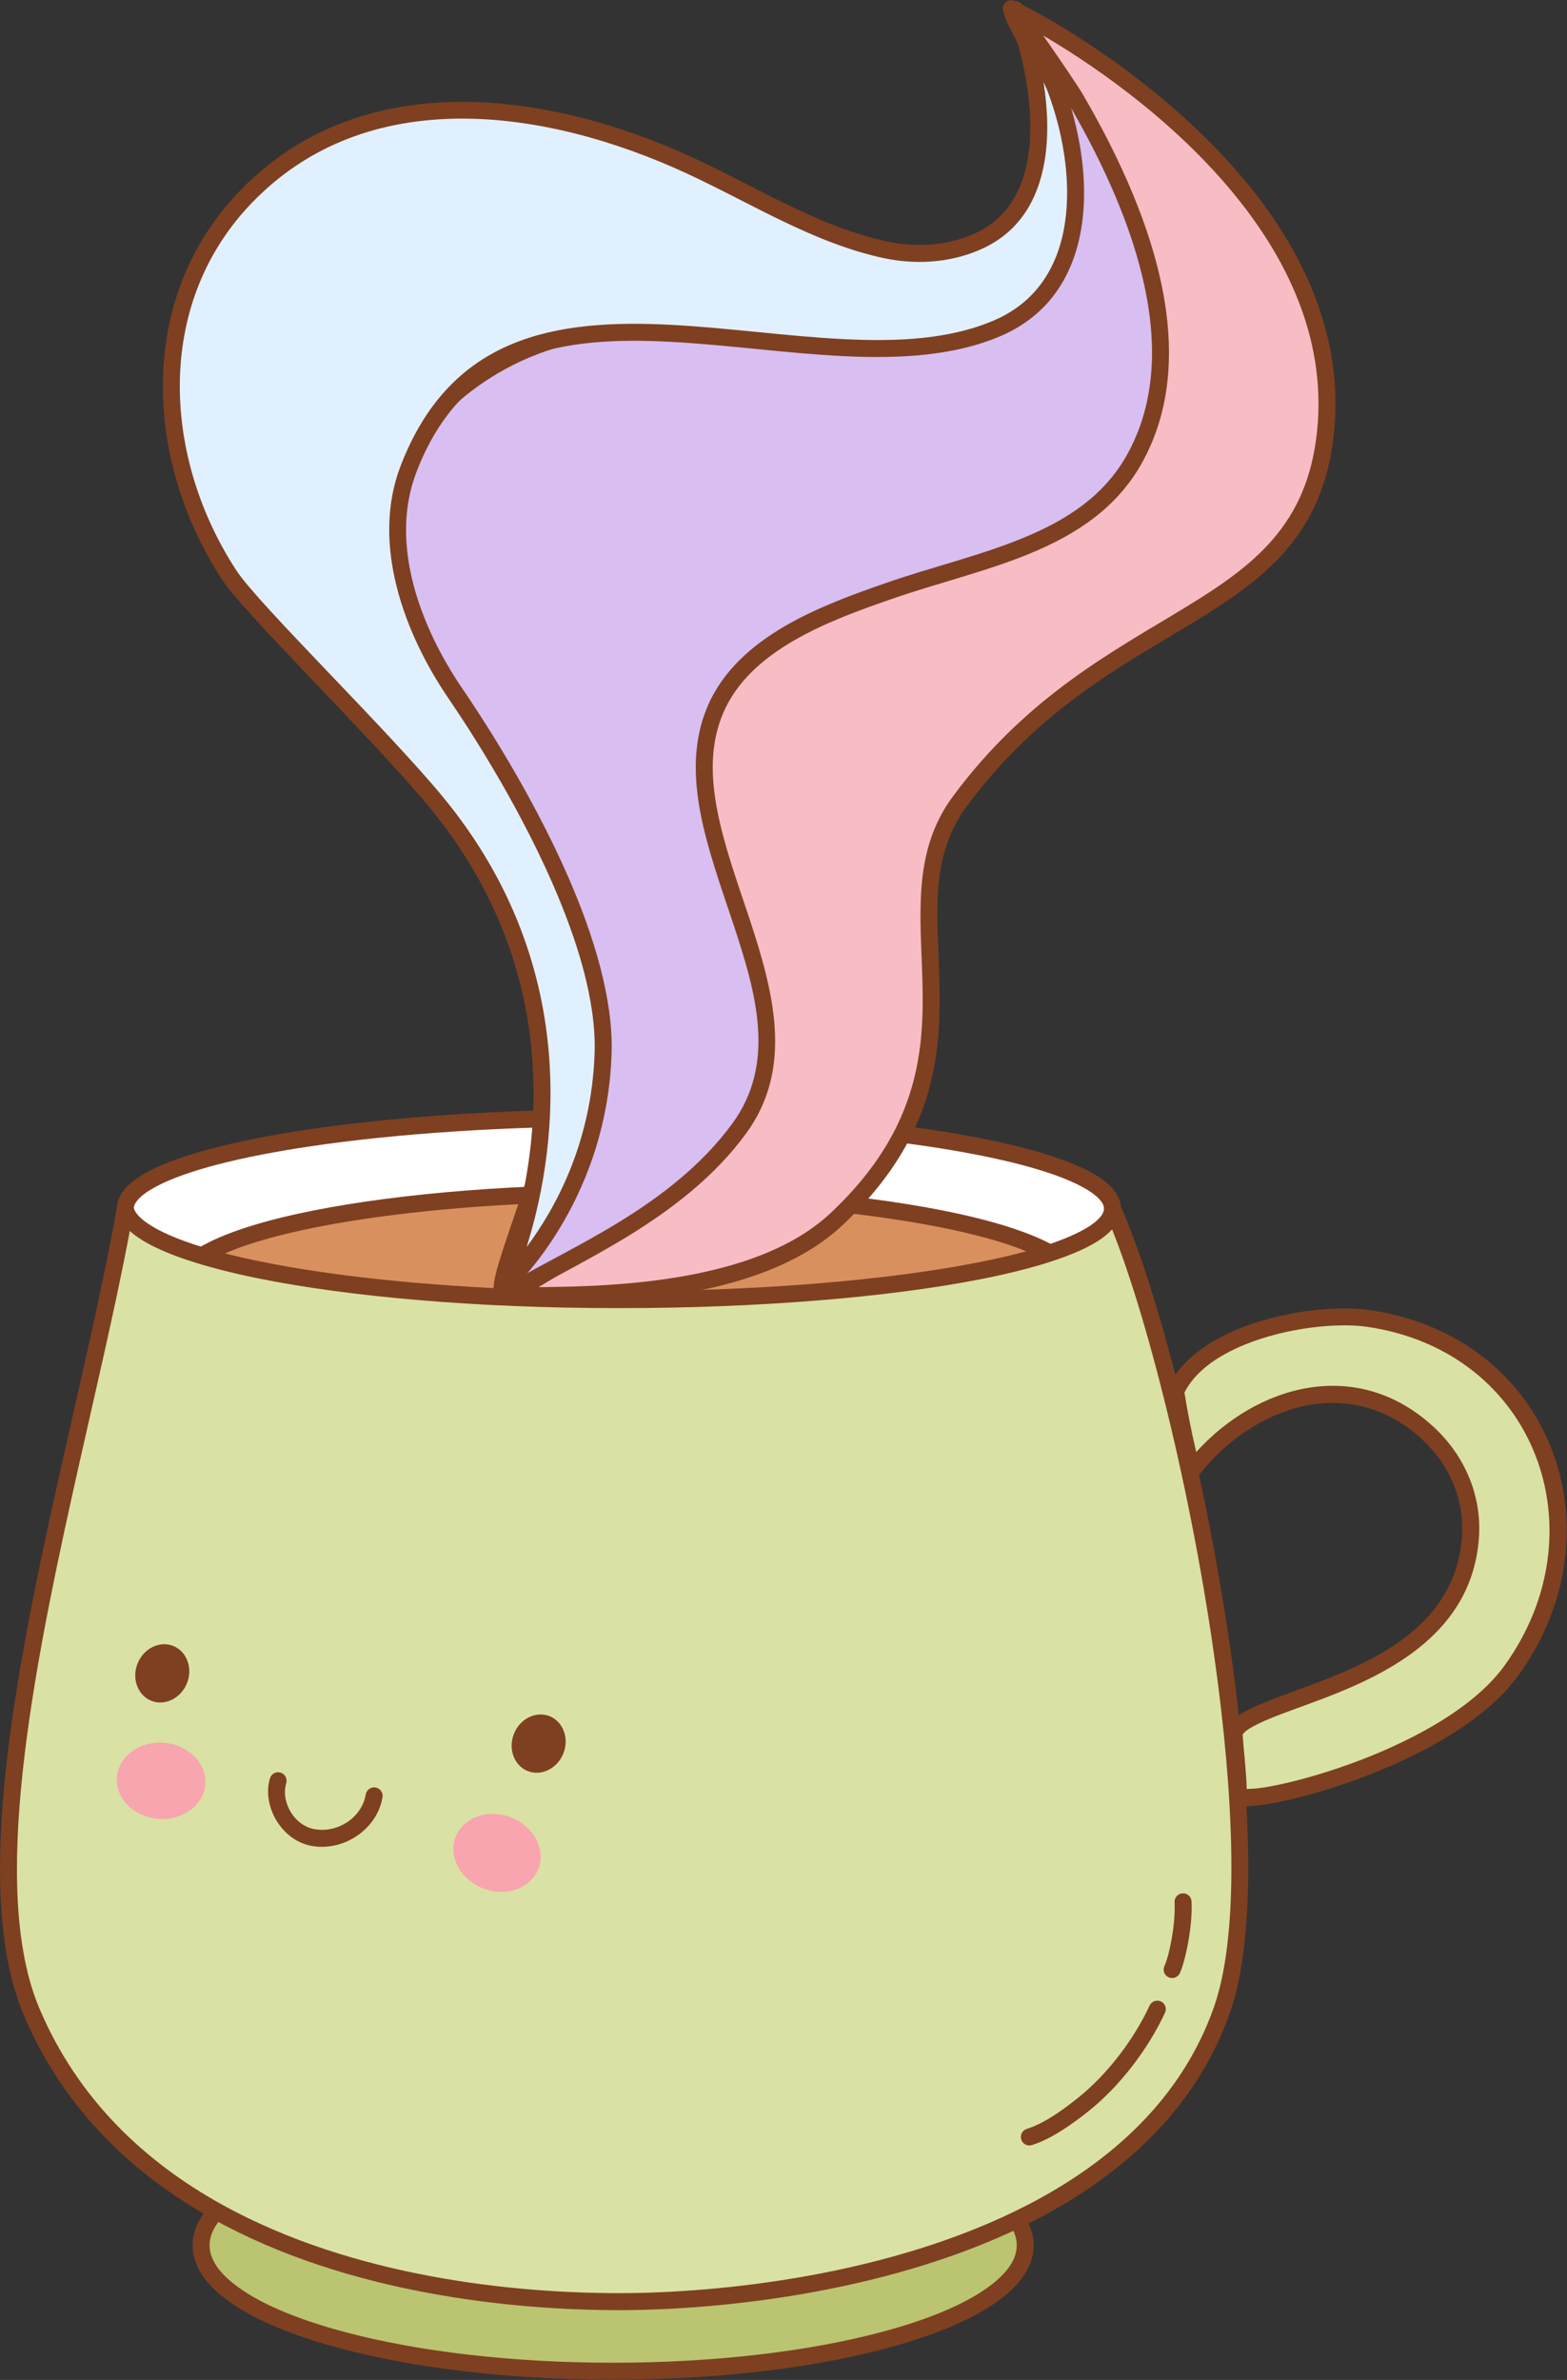<?xml version="1.0" encoding="UTF-8" standalone="no"?><!DOCTYPE svg PUBLIC "-//W3C//DTD SVG 1.1//EN" "http://www.w3.org/Graphics/SVG/1.1/DTD/svg11.dtd"><svg width="100%" height="100%" viewBox="0 0 3075 4669" version="1.1" xmlns="http://www.w3.org/2000/svg" xmlns:xlink="http://www.w3.org/1999/xlink" xml:space="preserve" xmlns:serif="http://www.serif.com/" style="fill-rule:evenodd;clip-rule:evenodd;stroke-linejoin:round;stroke-miterlimit:2;"><rect x="0" y="0" width="3075" height="4669" fill="#333333" stroke="none"/><g id="Mug-Green"><ellipse cx="1214.46" cy="2371.24" rx="968.71" ry="178.382" style="fill:#fff;"/><path d="M1214.46,2176.19c-278.914,-0 -530.573,21.709 -708.069,56.379c-110.016,21.489 -192.012,48.343 -235.616,77.644c-28.337,19.042 -41.691,40.337 -41.691,61.025c-0,20.689 13.355,41.985 41.692,61.026c43.604,29.301 125.6,56.155 235.615,77.644c177.496,34.67 429.155,56.379 708.069,56.379c278.914,0 530.573,-21.709 708.069,-56.379c110.016,-21.489 192.012,-48.343 235.616,-77.644c28.336,-19.042 41.691,-40.337 41.691,-61.026c0,-20.688 -13.355,-41.984 -41.692,-61.026c-43.604,-29.3 -125.6,-56.154 -235.615,-77.643c-177.496,-34.67 -429.155,-56.379 -708.069,-56.379Zm-0,33.333c227.949,0 437.543,14.567 602.722,38.946c139.753,20.627 247.36,48 306.405,79.852c15.045,8.117 26.701,16.365 34.388,25.017c5.25,5.908 8.528,11.72 8.528,17.9c-0,6.18 -3.278,11.993 -8.527,17.901c-7.687,8.652 -19.343,16.9 -34.389,25.017c-59.044,31.852 -166.651,59.225 -306.405,79.852c-165.179,24.378 -374.773,38.946 -602.722,38.946c-227.949,-0 -437.543,-14.568 -602.722,-38.946c-139.753,-20.627 -247.36,-48 -306.405,-79.852c-15.045,-8.117 -26.701,-16.365 -34.388,-25.017c-5.25,-5.908 -8.528,-11.72 -8.528,-17.901c-0,-6.179 3.278,-11.992 8.527,-17.9c7.687,-8.652 19.343,-16.9 34.389,-25.017c59.044,-31.852 166.651,-59.225 306.405,-79.852c165.179,-24.379 374.773,-38.946 602.722,-38.946Z" style="fill:#7e4021;"/><ellipse cx="1232.74" cy="2518.65" rx="879.045" ry="178.382" style="fill:#d9905f;"/><path d="M1232.74,2323.6c-255.425,0 -485.685,22.102 -647.115,57.305c-100.588,21.936 -174.951,49.425 -213.51,79.283c-23.771,18.407 -35.086,38.55 -35.086,58.461c0,19.911 11.314,40.054 35.085,58.461c38.559,29.857 112.922,57.347 213.511,79.283c161.43,35.203 391.69,57.305 647.115,57.305c255.426,-0 485.686,-22.102 647.116,-57.305c100.587,-21.936 174.951,-49.425 213.51,-79.283c23.771,-18.407 35.086,-38.55 35.086,-58.461c-0,-19.911 -11.315,-40.054 -35.085,-58.461c-38.559,-29.857 -112.923,-57.347 -213.511,-79.283c-161.43,-35.203 -391.69,-57.305 -647.116,-57.305Zm0,33.334c208.318,-0 399.727,14.782 550.031,39.491c126.957,20.871 224.211,48.481 276.412,80.661c12.851,7.922 22.747,15.964 29.119,24.395c4.263,5.641 6.816,11.287 6.816,17.168c0,5.881 -2.553,11.527 -6.815,17.167c-6.372,8.432 -16.268,16.473 -29.119,24.396c-52.201,32.18 -149.455,59.79 -276.413,80.661c-150.304,24.709 -341.713,39.491 -550.031,39.491c-208.317,0 -399.726,-14.782 -550.031,-39.491c-126.957,-20.871 -224.211,-48.481 -276.411,-80.661c-12.851,-7.922 -22.747,-15.964 -29.119,-24.395c-4.264,-5.641 -6.816,-11.287 -6.816,-17.168c-0,-5.881 2.552,-11.526 6.815,-17.167c6.372,-8.432 16.268,-16.473 29.119,-24.396c52.2,-32.18 149.455,-59.79 276.412,-80.661c150.305,-24.709 341.714,-39.491 550.031,-39.491Z" style="fill:#7e4021;"/><ellipse cx="1203.25" cy="4404.79" rx="808.618" ry="247.069" style="fill:#bbc470;"/><path d="M1203.25,4141.06c-247.523,0 -469.429,33.922 -619.131,87.165c-76.092,27.063 -133.866,59.408 -168.01,94.48c-25.236,25.923 -38.143,53.678 -38.143,82.091c-0,28.412 12.907,56.168 38.143,82.091c34.144,35.072 91.918,67.416 168.01,94.479c149.702,53.243 371.608,87.165 619.131,87.165c247.524,0 469.43,-33.922 619.132,-87.165c76.092,-27.063 133.866,-59.408 168.01,-94.48c25.236,-25.922 38.143,-53.678 38.143,-82.09c-0,-28.413 -12.908,-56.169 -38.144,-82.091c-34.144,-35.072 -91.918,-67.417 -168.009,-94.48c-149.702,-53.243 -371.608,-87.165 -619.132,-87.165Zm0,33.333c200.366,0 383.678,22.429 524.319,59.599c97.259,25.705 173.855,58.219 220.672,95.549c29.59,23.594 46.96,48.496 46.96,75.255c0,26.758 -17.37,51.66 -46.96,75.254c-46.817,37.33 -123.413,69.845 -220.672,95.549c-140.641,37.17 -323.953,59.599 -524.319,59.599c-200.365,-0 -383.678,-22.429 -524.319,-59.599c-97.259,-25.704 -173.855,-58.219 -220.671,-95.549c-29.59,-23.594 -46.961,-48.496 -46.961,-75.254c0,-26.759 17.371,-51.661 46.961,-75.255c46.816,-37.33 123.412,-69.844 220.671,-95.549c140.641,-37.17 323.954,-59.599 524.319,-59.599Z" style="fill:#7e4021;"/><path d="M1214.46,4515.38c323.221,-0 1014.12,-92.391 1183.28,-571.866c116.618,-330.541 -83.189,-1279.46 -214.569,-1572.28c-0,98.452 -434.065,178.382 -968.71,178.382c-534.645,0 -950.568,-81.616 -968.71,-178.382c-86.377,489.884 -329.869,1233.94 -183.003,1577.34c209.588,490.058 829.643,566.806 1151.71,566.806Z" style="fill:#dae1a4;"/><path d="M1214.46,4532.05c201.65,0 545.015,-35.82 818.26,-177.281c171.078,-88.569 314.659,-218.42 380.736,-405.706c48.838,-138.427 43.542,-384.012 10.305,-645.374c-46.759,-367.691 -147.98,-766.755 -225.385,-939.274c-3.218,-7.172 -11.009,-11.12 -18.695,-9.475c-7.686,1.645 -13.178,8.437 -13.178,16.297c-0,6.18 -3.278,11.993 -8.527,17.901c-7.687,8.652 -19.343,16.9 -34.389,25.017c-59.044,31.852 -166.651,59.225 -306.405,79.852c-165.179,24.378 -374.773,38.946 -602.722,38.946c-229.515,-0 -437.062,-15.081 -600.374,-39.986c-138.601,-21.136 -244.996,-49.102 -305.033,-81.219c-15.056,-8.054 -27.002,-16.259 -35.416,-24.777c-6.144,-6.221 -10.295,-12.348 -11.505,-18.805c-1.485,-7.916 -8.417,-13.638 -16.472,-13.595c-8.054,0.044 -14.925,5.84 -16.323,13.772c-56.426,320.017 -179.771,748.401 -217.845,1102.95c-20.605,191.875 -15.99,362.437 35.931,483.838c78.851,184.368 214.52,311.516 371.019,398.423c265.298,147.327 590.61,178.495 796.018,178.495Zm-0,-33.333c-201.201,0 -519.97,-29.994 -779.836,-174.303c-150.291,-83.461 -280.829,-205.333 -356.553,-382.39c-50.123,-117.196 -53.327,-281.941 -33.436,-467.171c36.403,-338.998 151.028,-745.609 210.1,-1059.97c5.702,5.206 12.354,10.322 19.977,15.298c44.88,29.296 125.914,56.349 234.299,78.186c175.607,35.38 424.173,57.922 705.449,57.922c278.914,0 530.573,-21.709 708.069,-56.379c110.016,-21.489 192.012,-48.343 235.616,-77.644c9.805,-6.589 17.816,-13.447 24.101,-20.457c74.332,185.175 164.991,554.359 208.448,896.089c32.448,255.158 39.007,494.936 -8.673,630.078c-63.164,179.032 -201.088,302.529 -364.626,387.194c-268.099,138.797 -605.083,173.55 -802.935,173.55Z" style="fill:#7e4021;"/><path d="M2024.78,4208.3c43.693,-13.242 94.021,-52.944 109.748,-65.369c61.958,-48.949 118.253,-122.491 151.641,-194.359c3.876,-8.343 0.249,-18.262 -8.093,-22.138c-8.342,-3.875 -18.262,-0.249 -22.137,8.094c-31.298,67.369 -83.996,136.363 -142.074,182.247c-14.203,11.22 -59.297,47.666 -98.753,59.624c-8.804,2.668 -13.785,11.982 -11.116,20.785c2.668,8.803 11.981,13.784 20.784,11.116Z" style="fill:#7e4021;"/><path d="M2315.23,3870.98c10.758,-22.956 25.515,-92.618 22.971,-140.889c-0.484,-9.186 -8.335,-16.25 -17.521,-15.766c-9.186,0.484 -16.25,8.335 -15.766,17.52c2.255,42.797 -10.33,104.638 -19.867,124.99c-3.903,8.33 -0.31,18.261 8.019,22.164c8.33,3.904 18.261,0.31 22.164,-8.019Z" style="fill:#7e4021;"/><path d="M1072.45,3382.32c18.165,7.321 25.996,30.428 17.476,51.567c-8.519,21.139 -30.184,32.357 -48.35,25.036c-18.165,-7.321 -25.996,-30.427 -17.476,-51.567c8.52,-21.139 30.185,-32.357 48.35,-25.036Z" style="fill:#7e4021;"/><path d="M1078.68,3366.86c-26.013,-10.485 -57.838,3.992 -70.039,34.264c-12.2,30.272 0.692,62.771 26.705,73.256c26.014,10.484 57.838,-3.993 70.039,-34.265c12.2,-30.272 -0.691,-62.771 -26.705,-73.255Zm-12.46,30.916c10.341,4.168 13.098,17.845 8.248,29.879c-4.85,12.034 -16.32,19.976 -26.661,15.808c-10.341,-4.168 -13.099,-17.844 -8.249,-29.878c4.85,-12.034 16.321,-19.976 26.662,-15.809Z" style="fill:#7e4021;"/><path d="M1056.83,3665.62c-14.526,38.645 -62.83,56.297 -107.802,39.393c-44.973,-16.903 -69.691,-62.002 -55.166,-100.648c14.526,-38.645 62.831,-56.297 107.803,-39.393c44.972,16.904 69.691,62.003 55.165,100.648Z" style="fill:#f8a5b0;"/><path d="M402.827,3501.02c-3.511,41.136 -45.226,71.215 -93.096,67.129c-47.87,-4.086 -83.884,-40.8 -80.373,-81.935c3.511,-41.136 45.226,-71.216 93.096,-67.13c47.87,4.086 83.884,40.8 80.373,81.936Z" style="fill:#f8a5b0;"/><path d="M333.85,3244.5c18.165,7.321 25.996,30.427 17.477,51.567c-8.52,21.139 -30.185,32.357 -48.351,25.036c-18.165,-7.321 -25.996,-30.427 -17.476,-51.567c8.52,-21.139 30.185,-32.357 48.35,-25.036Z" style="fill:#7e4021;"/><path d="M340.08,3229.05c-26.013,-10.485 -57.838,3.992 -70.038,34.264c-12.201,30.272 0.691,62.771 26.704,73.255c26.014,10.485 57.838,-3.992 70.039,-34.264c12.201,-30.272 -0.691,-62.771 -26.705,-73.255Zm-12.46,30.916c10.341,4.168 13.098,17.844 8.248,29.878c-4.85,12.034 -16.32,19.976 -26.661,15.809c-10.341,-4.168 -13.099,-17.844 -8.249,-29.878c4.85,-12.034 16.321,-19.976 26.662,-15.809Z" style="fill:#7e4021;"/><path d="M529.775,3488.65c-16.194,53.851 22.414,122.205 81.987,132.703c64.252,11.321 128.757,-34.043 138.872,-95.548c1.492,-9.077 -4.665,-17.658 -13.742,-19.15c-9.076,-1.493 -17.657,4.664 -19.15,13.741c-7.27,44.209 -54.011,76.267 -100.195,68.129c-40.542,-7.144 -66.872,-53.628 -55.851,-90.275c2.649,-8.809 -2.352,-18.111 -11.161,-20.76c-8.809,-2.65 -18.111,2.351 -20.76,11.16Z" style="fill:#7e4021;"/><path d="M2339.07,2884.44c110.327,-142.094 310.275,-212.746 461.974,-73.726c58.087,53.232 90.478,127.466 84.375,206.628c-22.477,291.542 -431.921,306.036 -463.838,382.146c0.697,19.774 10.293,98.604 8.055,123.479c14.608,23.905 407.269,-66.584 536.464,-245.873c197.221,-273.693 62.881,-640.62 -280.869,-690.621c-101.773,-14.803 -323.44,23.651 -378.18,142.724c4.79,32.856 17.5,100.088 32.019,155.243Z" style="fill:#dae1a4;"/><path d="M2322.95,2888.69c1.615,6.133 6.57,10.818 12.784,12.087c6.214,1.268 12.609,-1.099 16.498,-6.109c104.563,-134.67 293.776,-203.416 437.55,-71.659c54.291,49.753 84.722,119.07 79.018,193.059c-12.918,167.548 -160.977,237.879 -282.594,284.431c-60.331,23.094 -114.865,40.469 -146.657,59.341c-17.187,10.203 -28.421,21.479 -33.34,33.21c-0.933,2.223 -1.372,4.623 -1.287,7.033c0.686,19.442 10.313,96.939 8.112,121.397c-0.32,3.563 0.514,7.133 2.379,10.185c2.521,4.127 7.918,9.018 17.873,10.791c9.092,1.619 25.697,1.108 47.797,-2.176c114.787,-17.057 392.736,-106.611 498.537,-253.436c204.759,-284.152 64.896,-664.946 -291.992,-716.857c-63.195,-9.192 -171.084,1.269 -259.499,37.877c-61.127,25.309 -112.724,63.261 -136.223,114.378c-1.346,2.927 -1.814,6.18 -1.35,9.367c4.848,33.245 17.703,101.273 32.394,157.081Zm123.57,620.829c-0.666,-31.023 -6.743,-85.306 -8.071,-106.445c5.111,-8.103 16.71,-14.502 31.629,-21.792c31.617,-15.449 77.797,-30.419 128.044,-49.652c132.331,-50.654 289.857,-130.692 303.912,-313c6.502,-84.336 -27.848,-163.485 -89.731,-220.196c-150.232,-137.675 -345.682,-81.512 -464.946,50.217l0,0c-10.286,-43.813 -18.872,-89.575 -23.064,-116.835c21.225,-41.872 65.552,-72.023 116.588,-93.155c82.454,-34.139 183.015,-44.26 241.949,-35.687c330.613,48.089 459.43,401.151 269.746,664.383c-39.971,55.469 -106.251,101.858 -178.066,138.934c-109.52,56.541 -232.192,91.19 -298.327,101.018c-11.105,1.65 -22.378,2.113 -29.663,2.21Z" style="fill:#7e4021;"/><path d="M995.006,2542.76c10.068,-8.149 263.627,-144.756 393.064,-283.456c274.492,-294.135 -143.462,-637.374 15.658,-900.141c196.575,-324.623 749.607,-166.886 853.451,-588.747c61.147,-248.401 -214.54,-639.425 -256.287,-744.914c-0.665,-1.68 653.663,326.887 599.957,824.756c-40.596,376.34 -426.366,329.235 -717.13,721.517c-162.847,219.705 92.816,504.773 -241.999,819.815c-178.918,168.117 -549.203,146.716 -646.714,151.17Z" style="fill:#f8bcc4;"/><path d="M984.521,2529.8c-5.597,4.53 -7.652,12.142 -5.095,18.873c2.557,6.732 9.148,11.06 16.341,10.731c58.898,-2.69 216.646,3.869 372.333,-26.913c106.219,-21.002 211.3,-59.479 285.033,-128.76c0.003,-0.003 0.006,-0.006 0.008,-0.008c205.86,-193.703 194.595,-376.102 188.125,-539.856c-4.054,-102.603 -6.893,-197.532 55.843,-282.172c143.796,-194.002 311.324,-279.061 447.683,-362.443c142.433,-87.096 251.657,-172.804 272.628,-367.212c19.831,-183.84 -53.98,-345.332 -157.161,-476.458c-152.744,-194.115 -369.593,-321.215 -433.386,-355.521c-11.491,-6.179 -18.417,-9.511 -19.628,-9.995c-12.991,-5.184 -19.771,5.459 -20.45,6.536c-2.398,3.801 -3.878,8.767 -1.401,15.028c25.05,63.298 134.322,229.397 204.525,405.805c45.416,114.124 74.813,232.567 51.077,328.993c-50.268,204.21 -210.442,266.726 -380.652,318.886c-179.717,55.073 -370.401,99.293 -470.873,265.211c-41.956,69.285 -46.352,143.803 -33.149,221.562c12.644,74.473 41.586,152.011 66.984,230.509c48.469,149.803 84.862,303.582 -47.421,445.332c-128.821,138.04 -381.344,273.762 -391.364,281.872Zm1053.69,-2465.25c83.066,47.757 263.984,164.057 395.855,331.645c98.01,124.554 169.053,277.644 150.216,452.27c-19.625,181.934 -123.583,260.842 -256.877,342.349c-139.366,85.221 -310.105,172.751 -457.073,371.032c-67.542,91.124 -66.735,192.873 -62.37,303.337c6.157,155.845 18.258,329.913 -177.655,514.259c-69.402,65.21 -168.691,100.581 -268.67,120.349c-114.059,22.551 -229.248,24.658 -304.796,25.334c83.216,-49.521 247.318,-151.478 343.417,-254.455c142.211,-152.387 106.872,-317.29 54.766,-478.335c-24.889,-76.924 -53.445,-152.848 -65.837,-225.828c-11.833,-69.693 -8.804,-136.617 28.8,-198.716c47.326,-78.154 116.297,-127.051 194.41,-163.119c80.447,-37.147 170.532,-60.771 257.717,-87.488c181.414,-55.593 349.675,-125.136 403.252,-342.789c25.181,-102.296 -4.292,-228.212 -52.473,-349.285c-57.186,-143.7 -140.304,-280.556 -182.682,-360.56Z" style="fill:#7e4021;"/><path d="M1098.32,1856.72c101.993,223.049 -186.237,736.425 -95.33,679.067c111.136,-70.119 323.485,-151.883 447.758,-322.147c178.97,-245.202 -153.696,-568.638 -47.248,-820.611c56.258,-133.167 220.544,-191.682 339.875,-233.376c177.888,-62.154 388.241,-90.676 482.348,-258.571c123.596,-220.506 1.073,-508.977 -116.974,-710.522c-8.29,-14.154 -115.009,-173.335 -124.144,-173.335c-0.676,0 4.765,14.38 4.919,14.757c6.916,16.906 16.168,32.693 23.949,49.192c19.046,40.386 35.233,82.216 49.062,124.661c43.364,133.099 66.887,322.408 -70.163,410.618c-266.64,171.619 -727.004,-128.38 -1076.51,136.83c-193.676,146.963 -202.19,346.871 -86.296,534.427c46.446,75.166 149.417,308.023 268.757,569.01Z" style="fill:#d8bef1;"/><path d="M1083.17,1863.65c31.398,68.665 23.342,165.942 2.11,264.665c-33.098,153.901 -99.38,311.206 -113.764,376.711c-4.132,18.815 -3.393,32.188 -0.254,38.829c2.594,5.488 6.497,9.047 11.235,11.134c6.06,2.67 16.151,3.248 29.394,-5.107c112.385,-70.908 326.655,-154.239 452.326,-326.417c92.8,-127.142 55.175,-274.542 5.927,-422.845c-23.513,-70.806 -49.339,-141.8 -62.629,-210.709c-12.773,-66.224 -13.981,-130.449 11.345,-190.397c26.714,-63.235 79.432,-108.401 139.283,-143.053c62.08,-35.942 131.961,-60.539 190.737,-81.075c89.237,-31.179 186.603,-53.965 273.475,-89.97c90.092,-37.339 168.956,-88.841 217.914,-176.186c51.226,-91.393 61.961,-194.003 48.199,-297.66c-20.212,-152.235 -93.474,-306.753 -165.331,-429.435c-6.71,-11.456 -77.138,-116.831 -109.779,-158.518c-7.82,-9.987 -14.085,-16.693 -17.309,-19.068c-4.681,-3.447 -8.866,-3.992 -11.437,-3.992c-5.321,0 -9.785,2.051 -13.217,6.487c-1.24,1.604 -4.484,5.959 -3.252,13.33c0.485,2.902 5.79,17.496 5.963,17.918c7.026,17.174 16.395,33.228 24.299,49.99c18.749,39.755 34.677,80.934 48.29,122.715c21.055,64.624 37.466,142.867 31.804,215.688c-5.427,69.818 -31.342,134.689 -95.14,175.752c-64.041,41.22 -139.82,53.688 -222.554,53.835c-85.559,0.152 -178.414,-12.943 -273.847,-23.075c-196.171,-20.828 -402.718,-28.601 -581.167,106.808c-101.018,76.653 -153.328,167.379 -165.691,263.134c-12.304,95.296 15.132,195.972 75.291,293.331c46.293,74.919 148.831,307.052 267.779,567.179l0,0.001Zm975.582,-1718.56c18.184,26.839 32.781,49.036 35.622,53.887c58.262,99.471 117.727,220.351 147.278,343.613c28.938,120.709 29.276,243.762 -30.461,350.337c-45.149,80.55 -118.514,127.256 -201.598,161.691c-86.303,35.768 -183.057,58.32 -271.708,89.295c-60.556,21.158 -132.483,46.665 -196.444,83.696c-66.189,38.321 -123.743,88.995 -153.286,158.928c-27.899,66.038 -27.441,136.732 -13.37,209.682c13.552,70.266 39.748,142.701 63.725,214.901c45.731,137.713 84.956,274.625 -1.217,392.688c-119.534,163.771 -321.921,244.119 -434.012,312.207l0.173,-0.914c2.749,-13.583 8.143,-31.727 15.175,-53.405c28.452,-87.719 83.139,-230.91 106.893,-365.338c16.396,-92.788 17.711,-181.518 -12.038,-246.575l0,-0c-119.733,-261.847 -223.137,-495.426 -269.736,-570.84c-55.734,-90.198 -81.988,-183.253 -70.589,-271.541c11.339,-87.83 60.124,-170.539 152.782,-240.848c171.06,-129.802 369.449,-120.18 557.498,-100.215c96.676,10.264 190.751,23.415 277.425,23.261c89.5,-0.159 171.257,-14.548 240.536,-59.138c73.252,-47.148 104.1,-121.035 110.332,-201.199c5.999,-77.161 -11.034,-160.121 -33.344,-228.597c-6.081,-18.666 -12.612,-37.214 -19.636,-55.576Z" style="fill:#7e4021;"/><path d="M1992.99,18.816c6.204,0.857 73.418,141.243 77.843,152.903c60.949,160.621 71.933,391.582 -112.496,471.617c-354.624,153.893 -966.87,-217.764 -1156.78,277.008c-56.194,146.4 7.57,316.039 92.015,439.983c49.392,72.494 298.406,445.276 289.925,705.918c-9.555,293.658 -197.865,459.354 -197.865,459.354c-0,-0 243.525,-500.412 -130.116,-952.508c-111.103,-134.433 -361.789,-377.89 -405.484,-444.678c-147.268,-225.095 -165.511,-532.495 28.076,-737.664c233.815,-247.804 595.11,-195.095 874.1,-66.728c126.469,58.19 249.997,137.822 387.87,166.532c61.659,12.839 129.08,7.544 185.955,-20.384c158.7,-77.928 117.933,-315.872 66.959,-451.353Z" style="fill:#e0f0ff;"/><path d="M1995.27,2.306c-5.82,-0.804 -11.634,1.516 -15.302,6.106c-3.667,4.591 -4.647,10.773 -2.578,16.273c29.684,78.897 56.169,193.546 39.043,289.019c-10.817,60.305 -39.374,112.84 -97.75,141.505c-53.582,26.311 -117.12,31.124 -175.21,19.027c-136.65,-28.455 -258.954,-107.682 -384.301,-165.356c-285.138,-131.195 -654.222,-182.833 -893.19,70.431c-198.993,210.899 -181.281,526.845 -29.9,758.227c43.829,66.992 295.141,311.326 406.584,446.17c366.631,443.615 127.976,934.598 127.976,934.598c-3.474,7.139 -1.43,15.738 4.886,20.55c6.316,4.812 15.149,4.5 21.11,-0.745c0,0 193.706,-169.899 203.514,-471.324c3.464,-106.441 -34.76,-231.293 -85.553,-347.423c-75.175,-171.876 -177.403,-324.604 -207.256,-368.421c-81.553,-119.699 -144.499,-283.24 -90.23,-424.626c91.77,-239.083 286.468,-267.098 500.175,-255.664c110.585,5.917 226.319,22.486 336.574,27.958c112.962,5.606 220.26,-0.561 311.109,-39.986c98.121,-42.581 144.623,-125.047 158.125,-218.495c13.084,-90.552 -5.26,-191.517 -36.682,-274.324c-4.069,-10.724 -60.145,-127.992 -75.936,-151.98c-5.964,-9.061 -13.052,-11.222 -15.208,-11.52Zm52.459,158.632c4.01,8.589 6.746,14.655 7.52,16.694c29.528,77.814 47.151,172.639 34.856,257.732c-11.876,82.197 -52.096,155.228 -138.404,192.683c-86.463,37.521 -188.679,42.607 -296.187,37.271c-110.213,-5.469 -225.902,-22.036 -336.445,-27.95c-228.553,-12.229 -434.931,21.312 -533.075,277.004c-58.119,151.415 6.463,327.149 93.802,455.34c29.416,43.176 130.187,193.648 204.263,363.01c48.709,111.363 86.099,230.909 82.777,332.981c-5.8,178.274 -79.109,308.176 -133.478,380.712c52.034,-164.788 120.711,-538.242 -164.998,-883.942c-110.762,-134.02 -360.823,-376.601 -404.384,-443.185c-143.155,-218.808 -161.929,-517.662 26.251,-717.101c228.664,-242.345 582.168,-188.564 855.012,-63.025c127.591,58.706 252.343,138.744 391.438,167.708c65.228,13.582 136.533,7.803 196.699,-21.74c68.584,-33.678 103.158,-94.69 115.867,-165.541c9.011,-50.235 6.824,-105.502 -1.514,-158.651Z" style="fill:#7e4021;"/></g></svg>